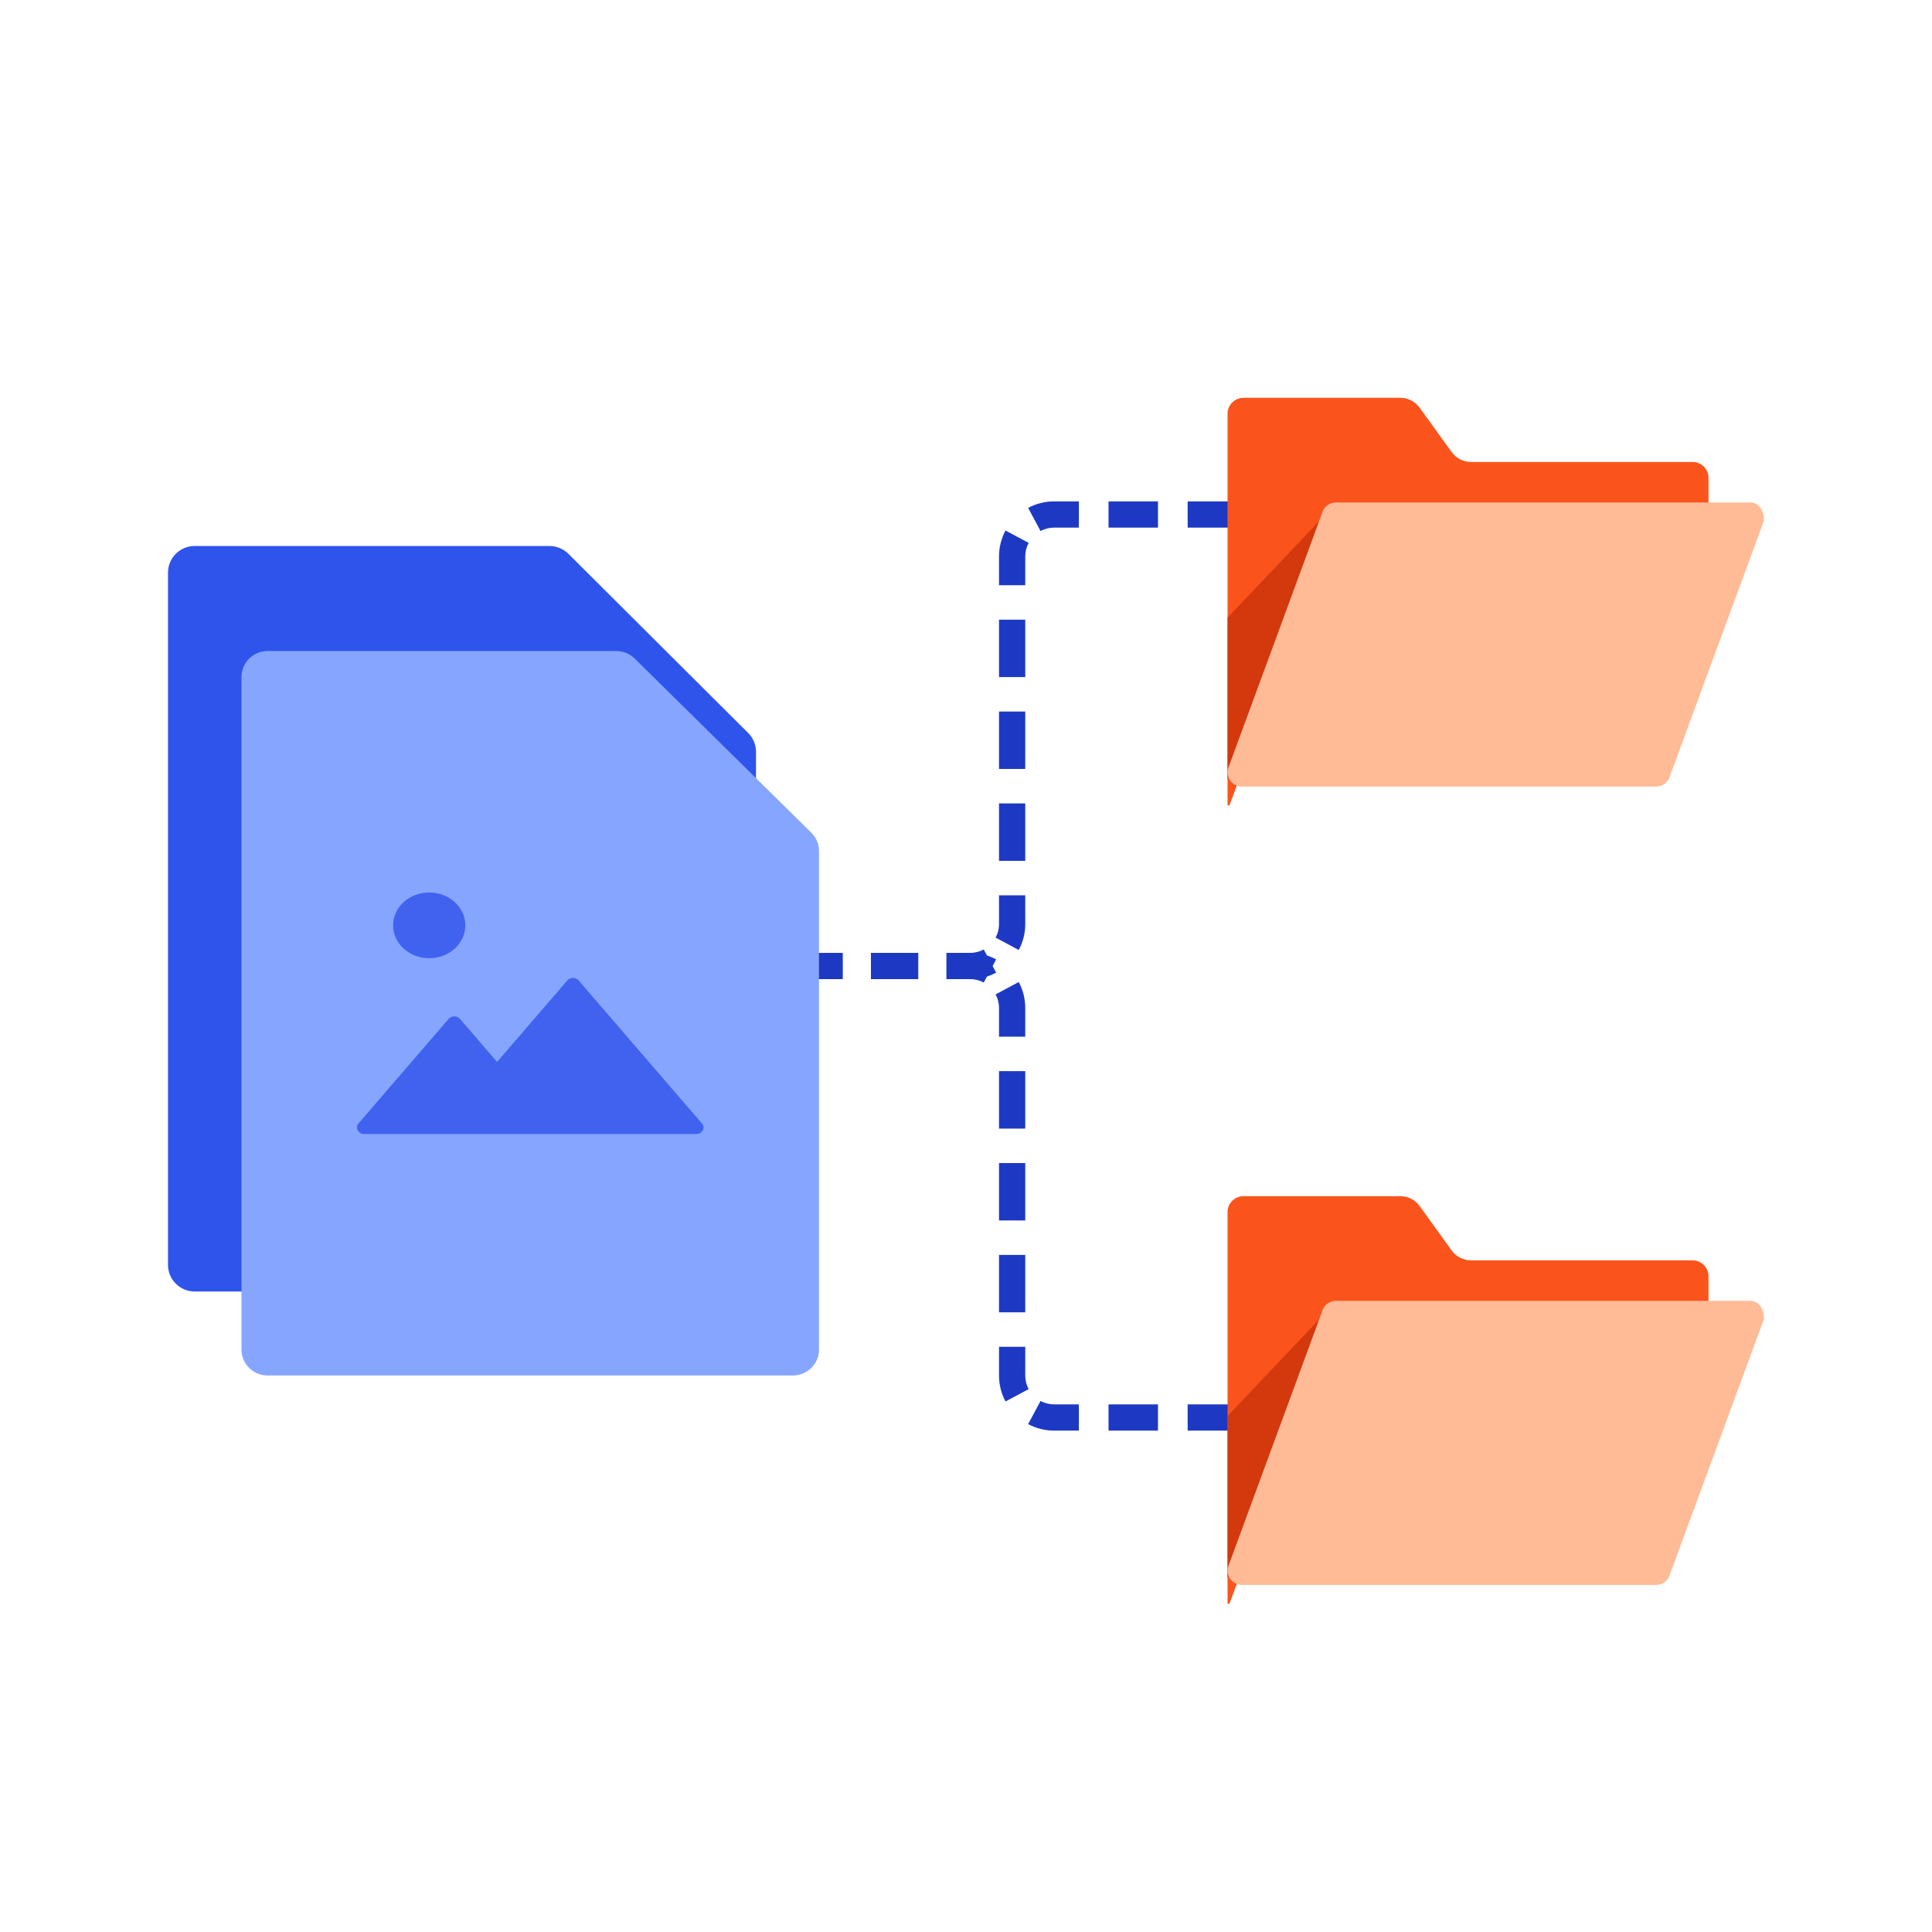 <svg width="184" height="184" viewBox="0 0 184 184" fill="none" xmlns="http://www.w3.org/2000/svg">
<path d="M0 0H184V184H0V0Z" fill="white"/>
<path d="M54.134 52.745L71.252 69.805C71.73 70.281 72 70.923 72 71.597V120.464C72 121.867 70.862 123 69.455 123H18.546C17.137 123 16 121.867 16 120.464V54.536C16 53.133 17.137 52 18.546 52H52.328C53.005 52 53.657 52.27 54.134 52.745Z" fill="#2F54EB"/>
<path d="M60.453 62.724L77.266 79.304C77.734 79.766 78 80.39 78 81.044V128.536C78 129.899 76.883 131 75.5 131H25.5C24.117 131 23 129.899 23 128.536V64.464C23 63.101 24.117 62 25.5 62H58.68C59.344 62 59.984 62.262 60.453 62.724Z" fill="#85A5FF"/>
<path d="M40.877 85C42.777 85 44.315 86.4 44.315 88.129C44.315 89.858 42.777 91.258 40.877 91.258C38.978 91.258 37.439 89.858 37.439 88.129C37.439 86.4 38.978 85 40.877 85ZM66.319 108H34.689C34.113 108 33.795 107.398 34.148 106.991L42.725 97.04C42.79 96.965 42.872 96.904 42.966 96.863C43.059 96.821 43.163 96.8 43.267 96.8C43.371 96.8 43.474 96.821 43.568 96.863C43.662 96.904 43.744 96.965 43.808 97.04L47.341 101.139L54.028 93.379C54.092 93.304 54.174 93.243 54.268 93.202C54.362 93.16 54.465 93.138 54.569 93.138C54.674 93.138 54.777 93.16 54.87 93.202C54.964 93.243 55.046 93.304 55.111 93.379L66.843 106.991C67.213 107.398 66.886 108 66.319 108Z" fill="#4062EF"/>
<path fill-rule="evenodd" clip-rule="evenodd" d="M100.394 50.25C99.923 50.25 99.483 50.367 99.098 50.574L97.918 48.37C98.657 47.974 99.501 47.75 100.394 47.75H102.749V50.25H100.394ZM110.284 50.25H105.575V47.75H110.284V50.25ZM117.819 50.25H113.11V47.75H117.819V50.25ZM123 50.25H120.645V47.75H123V50.25ZM97.968 51.704C97.761 52.089 97.644 52.529 97.644 53V55.734L95.144 55.734V53C95.144 52.107 95.368 51.263 95.764 50.524L97.968 51.704ZM97.644 59.016V64.484H95.144V59.016H97.644ZM97.644 67.766V73.234H95.144V67.766H97.644ZM97.644 76.516V81.984H95.144V76.516H97.644ZM97.644 85.266V88C97.644 88.893 97.42 89.737 97.024 90.476L94.821 89.296C95.027 88.911 95.144 88.471 95.144 88V85.266H97.644ZM94.87 92.63C94.131 93.026 93.287 93.25 92.394 93.25H90.145V90.75H92.394C92.865 90.75 93.305 90.633 93.69 90.427L94.87 92.63ZM80.249 93.25H78V90.75H80.249V93.25ZM87.446 93.25H82.948V90.75H87.446V93.25Z" fill="#1D39C4"/>
<path fill-rule="evenodd" clip-rule="evenodd" d="M100.394 133.75C99.923 133.75 99.483 133.633 99.098 133.427L97.918 135.63C98.657 136.026 99.501 136.25 100.394 136.25H102.749V133.75H100.394ZM110.284 133.75H105.575V136.25H110.284V133.75ZM117.819 133.75H113.11V136.25H117.819V133.75ZM123 133.75H120.645V136.25H123V133.75ZM97.968 132.296C97.761 131.911 97.644 131.471 97.644 131V128.266H95.144V131C95.144 131.893 95.368 132.737 95.764 133.476L97.968 132.296ZM97.644 124.984V119.516H95.144V124.984H97.644ZM97.644 116.234V110.766H95.144V116.234H97.644ZM97.644 107.484V102.016H95.144V107.484H97.644ZM97.644 98.734V96C97.644 95.107 97.42 94.263 97.024 93.524L94.821 94.704C95.027 95.089 95.144 95.529 95.144 96V98.734H97.644ZM94.87 91.37C94.131 90.974 93.287 90.75 92.394 90.75H90.145V93.25H92.394C92.865 93.25 93.305 93.367 93.69 93.573L94.87 91.37ZM80.249 90.75H78V93.25H80.249V90.75ZM87.446 90.75H82.948V93.25H87.446V90.75Z" fill="#1D39C4"/>
<g filter="url(#filter0_d)">
<path d="M161.188 39.996H140.091C139.363 39.996 138.679 39.646 138.252 39.055L135.205 34.828C134.779 34.236 134.095 33.886 133.366 33.886H118.436C117.593 33.886 116.91 34.563 116.91 35.398V72.695C116.971 72.697 117.032 72.701 117.091 72.704L125.912 48.862C126.074 48.266 126.62 47.853 127.242 47.853H162.714V41.508C162.714 40.673 162.031 39.996 161.188 39.996Z" fill="#FA541C"/>
</g>
<path d="M116.91 58.825L127.378 47.792L116.91 74.27V58.825Z" fill="#D4380D"/>
<path d="M157.715 74.913H118.289C117.382 74.913 116.722 74.059 116.959 73.19L125.914 48.862C126.075 48.267 126.621 47.853 127.243 47.853H166.669C167.577 47.853 168 48.712 168 49.575L159.045 73.904C158.883 74.499 158.338 74.913 157.715 74.913Z" fill="#FFBB96"/>
<g filter="url(#filter1_d)">
<path d="M161.188 116.031H140.091C139.363 116.031 138.679 115.681 138.252 115.09L135.205 110.862C134.779 110.271 134.095 109.921 133.366 109.921H118.436C117.593 109.921 116.91 110.597 116.91 111.433V148.73C116.971 148.731 117.032 148.735 117.091 148.738L125.912 124.896C126.074 124.3 126.62 123.887 127.242 123.887H162.714V117.543C162.714 116.707 162.031 116.031 161.188 116.031Z" fill="#FA541C"/>
</g>
<path d="M116.91 134.859L127.378 123.827L116.91 150.305V134.859Z" fill="#D4380D"/>
<path d="M157.715 150.947H118.289C117.382 150.947 116.722 150.094 116.959 149.225L125.914 124.896C126.075 124.301 126.621 123.887 127.243 123.887H166.669C167.577 123.887 168 124.746 168 125.61L159.045 149.938C158.883 150.533 158.338 150.947 157.715 150.947Z" fill="#FFBB96"/>
<defs>
<filter id="filter0_d" x="108.91" y="29.886" width="61.804" height="54.818" filterUnits="userSpaceOnUse" color-interpolation-filters="sRGB">
<feFlood flood-opacity="0" result="BackgroundImageFix"/>
<feColorMatrix in="SourceAlpha" type="matrix" values="0 0 0 0 0 0 0 0 0 0 0 0 0 0 0 0 0 0 127 0"/>
<feOffset dy="4"/>
<feGaussianBlur stdDeviation="4"/>
<feColorMatrix type="matrix" values="0 0 0 0 0 0 0 0 0 0 0 0 0 0 0 0 0 0 0.1 0"/>
<feBlend mode="normal" in2="BackgroundImageFix" result="effect1_dropShadow"/>
<feBlend mode="normal" in="SourceGraphic" in2="effect1_dropShadow" result="shape"/>
</filter>
<filter id="filter1_d" x="108.91" y="105.921" width="61.804" height="54.818" filterUnits="userSpaceOnUse" color-interpolation-filters="sRGB">
<feFlood flood-opacity="0" result="BackgroundImageFix"/>
<feColorMatrix in="SourceAlpha" type="matrix" values="0 0 0 0 0 0 0 0 0 0 0 0 0 0 0 0 0 0 127 0"/>
<feOffset dy="4"/>
<feGaussianBlur stdDeviation="4"/>
<feColorMatrix type="matrix" values="0 0 0 0 0 0 0 0 0 0 0 0 0 0 0 0 0 0 0.1 0"/>
<feBlend mode="normal" in2="BackgroundImageFix" result="effect1_dropShadow"/>
<feBlend mode="normal" in="SourceGraphic" in2="effect1_dropShadow" result="shape"/>
</filter>
</defs>
</svg>
